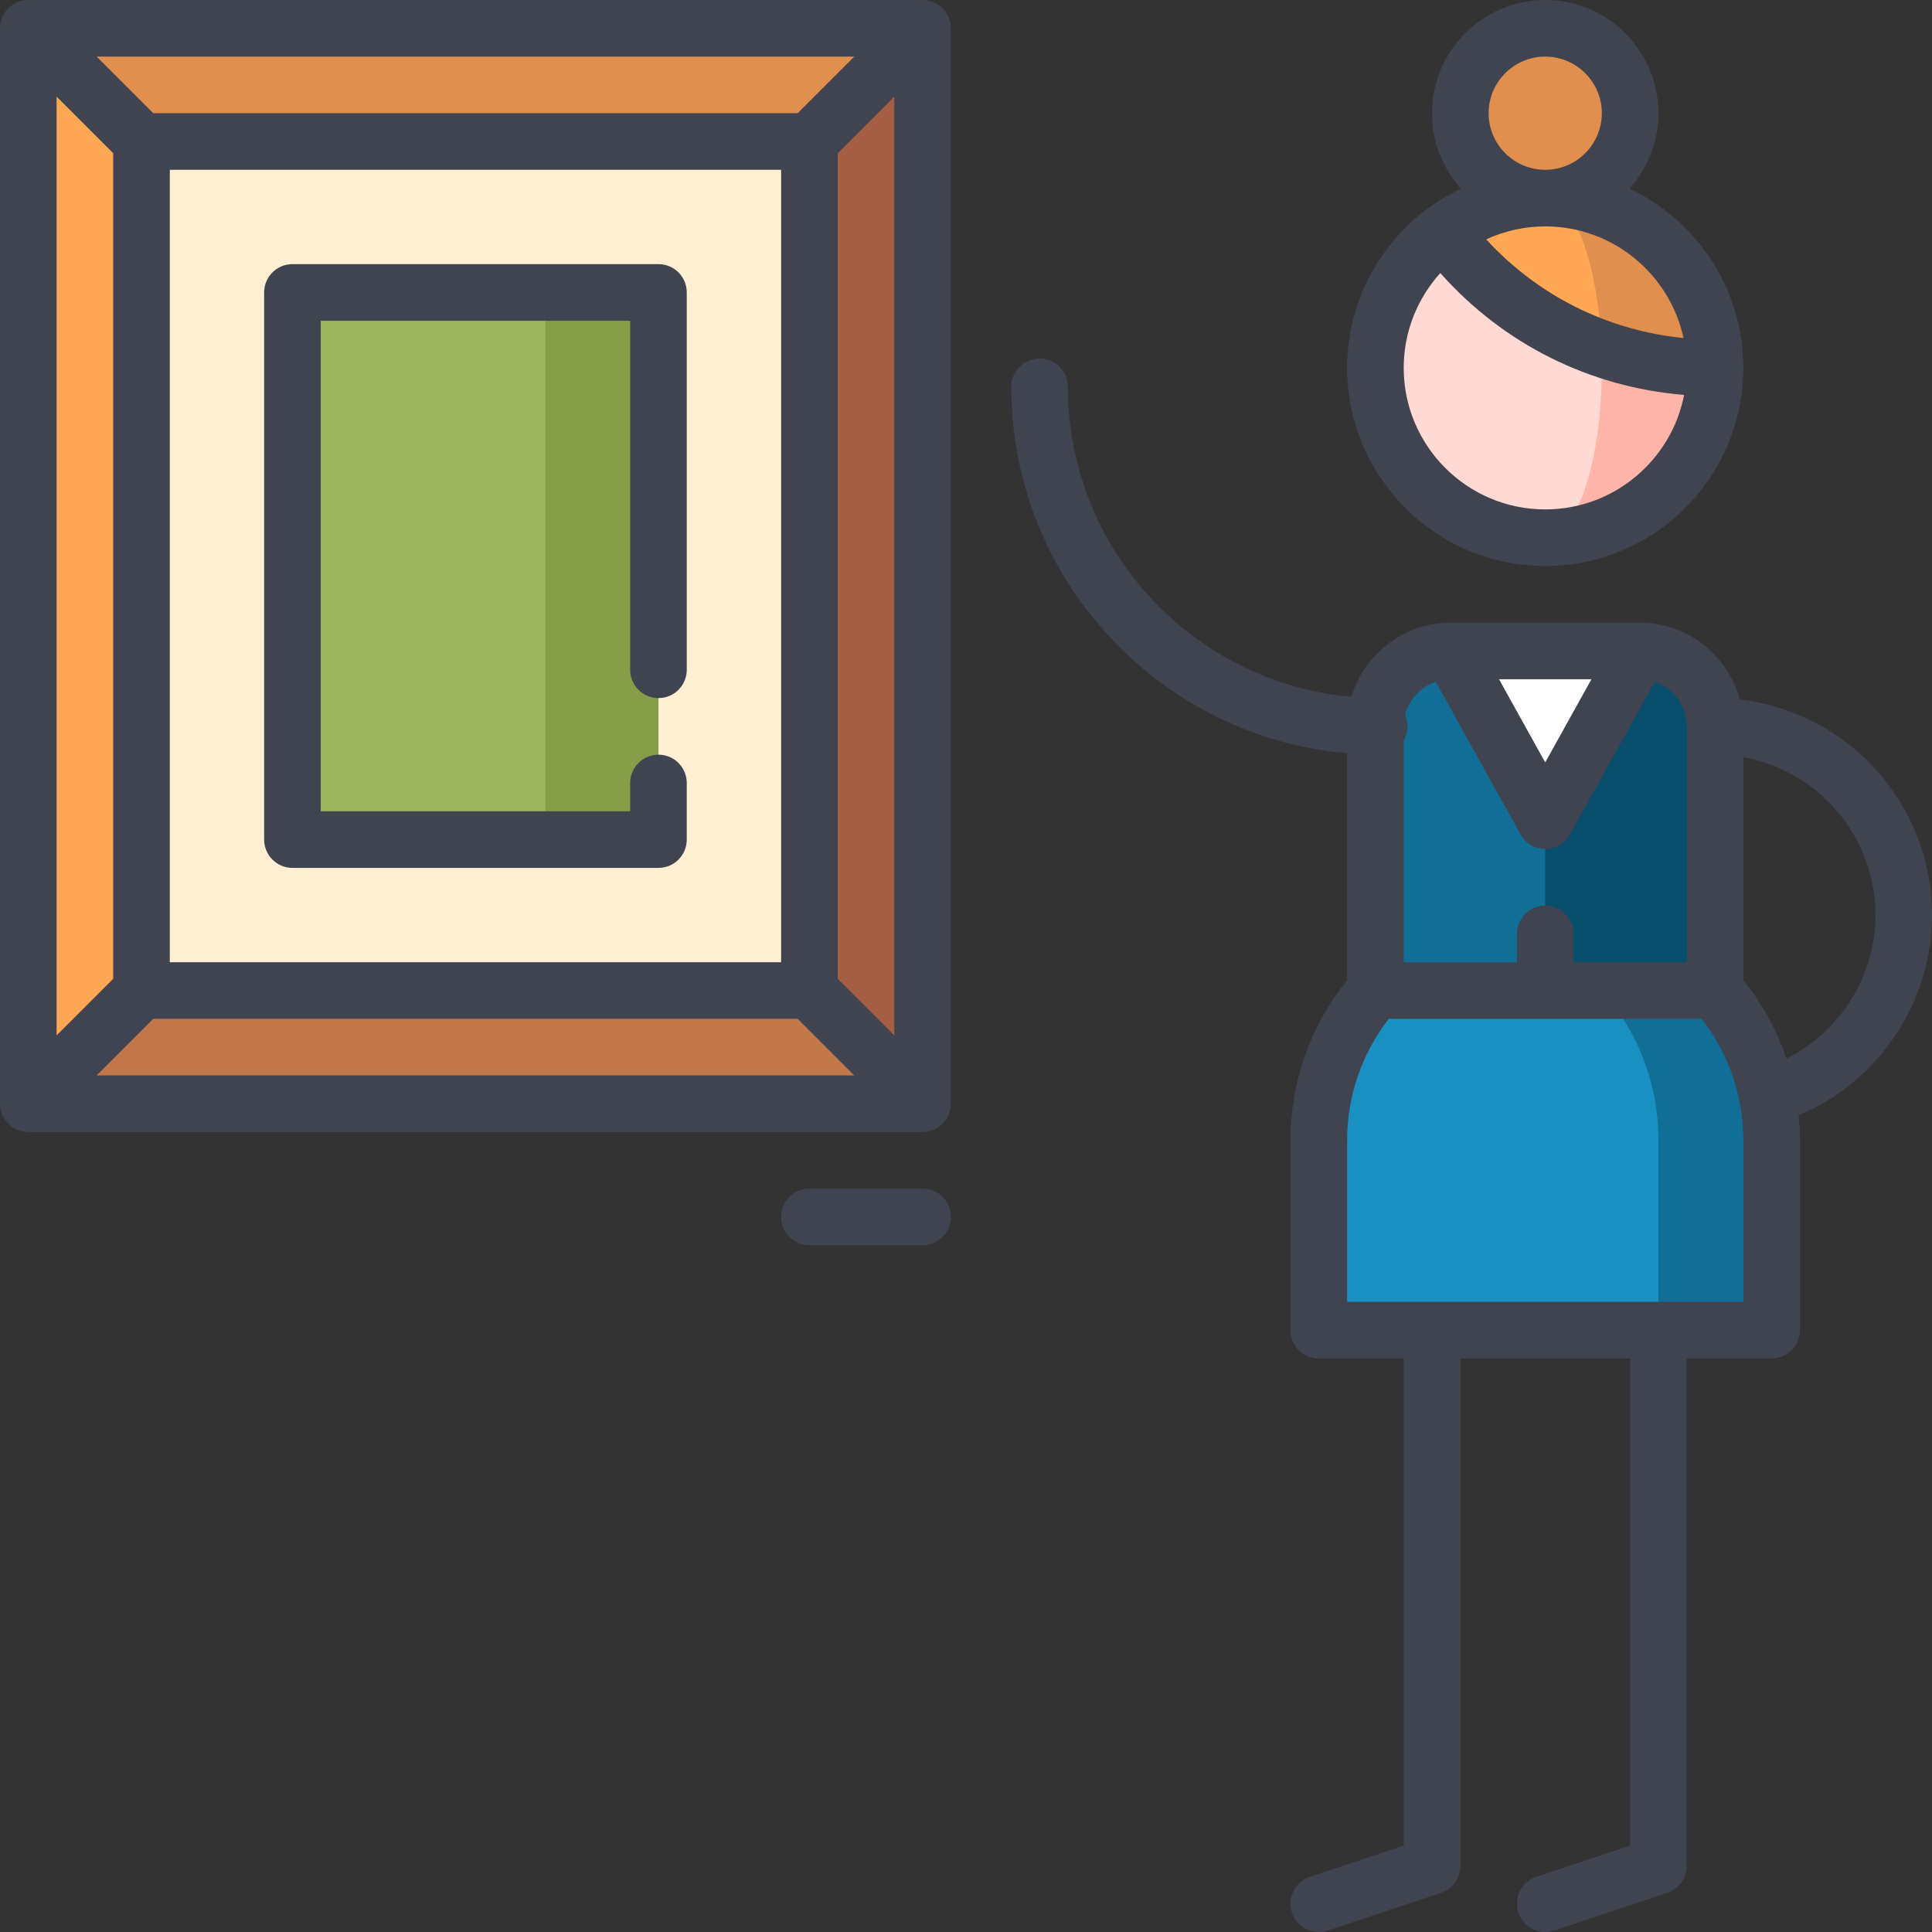 <?xml version="1.0"?>
<svg xmlns="http://www.w3.org/2000/svg" xmlns:xlink="http://www.w3.org/1999/xlink" xmlns:svgjs="http://svgjs.com/svgjs" version="1.1" width="512" height="512" x="0" y="0" viewBox="0 0 512.002 512.002" style="enable-background:new 0 0 512 512" xml:space="preserve" class=""><rect x="0" y="0" width="512.002" height="512.002" fill="#333333" stroke="none"/><g>
<polygon xmlns="http://www.w3.org/2000/svg" style="" points="7.501,7.5 67.501,150 184.501,150 244.501,7.5 " fill="#e18f4e" data-original="#e18f4e"/>
<polygon xmlns="http://www.w3.org/2000/svg" style="" points="184.501,150 67.501,150 7.501,292.5 244.501,292.5 " fill="#c27749" data-original="#c27749"/>
<polygon xmlns="http://www.w3.org/2000/svg" style="" points="97.501,97.5 7.501,7.5 7.501,292.5 97.501,202.5 " fill="#ffa754" data-original="#ffa754"/>
<polygon xmlns="http://www.w3.org/2000/svg" style="" points="154.501,97.5 154.501,202.5 244.501,292.5 244.501,7.5 " fill="#a45e43" data-original="#a45e43"/>
<rect xmlns="http://www.w3.org/2000/svg" x="37.501" y="37.5" style="" width="177" height="225" fill="#fff0d3" data-original="#fff0d3"/>
<polygon xmlns="http://www.w3.org/2000/svg" style="" points="144.501,77.5 114.501,150 144.501,222.5 174.501,222.5 174.501,77.5 " fill="#869e47" data-original="#869e47"/>
<rect xmlns="http://www.w3.org/2000/svg" x="77.5" y="77.5" style="" width="67" height="145" fill="#9db55f" data-original="#9db55f"/>
<path xmlns="http://www.w3.org/2000/svg" style="" d="M434.501,172.5l-55,14.998l30,105.002h45v-100C454.501,181.454,445.547,172.5,434.501,172.5z" fill="#084f6d" data-original="#084f6d"/>
<path xmlns="http://www.w3.org/2000/svg" style="" d="M384.501,172.5c-11.046,0-20,8.954-20,20v100h45V187.498L384.501,172.5z" fill="#116f97" data-original="#116f97"/>
<polygon xmlns="http://www.w3.org/2000/svg" style="" points="384.501,172.5 409.501,217.49 434.501,172.5 " fill="#ffffff" data-original="#ffffff"/>
<path xmlns="http://www.w3.org/2000/svg" style="" d="M454.501,262.5h-30l15,90h30v-50.335C469.501,286.954,463.83,273.075,454.501,262.5z" fill="#116f97" data-original="#116f97"/>
<path xmlns="http://www.w3.org/2000/svg" style="" d="M424.501,262.5h-60c-9.329,10.575-15,24.454-15,39.665V352.5h90v-50.335  C439.501,286.954,433.83,273.075,424.501,262.5z" fill="#1990c2" data-original="#1990c2" class=""/>
<path xmlns="http://www.w3.org/2000/svg" style="" d="M423.593,82.047L409.501,142.5c24.853,0,45-20.147,45-45L423.593,82.047z" fill="#ffb4a9" data-original="#ffb4a9" class=""/>
<path xmlns="http://www.w3.org/2000/svg" style="" d="M424.501,97.5c0-5.429-0.321-10.634-0.908-15.453l-41.095-20.546  c-10.928,8.21-17.997,21.278-17.997,35.998c0,24.853,20.147,45,45,45C417.785,142.5,424.501,122.353,424.501,97.5z" fill="#ffd9d4" data-original="#ffd9d4"/>
<g xmlns="http://www.w3.org/2000/svg">
	<circle style="" cx="409.5" cy="30" r="22.5" fill="#e18f4e" data-original="#e18f4e"/>
	<path style="" d="M409.501,52.5L424.4,92.332c9.413,3.341,19.543,5.168,30.101,5.168   C454.501,72.647,434.354,52.5,409.501,52.5z" fill="#e18f4e" data-original="#e18f4e"/>
</g>
<path xmlns="http://www.w3.org/2000/svg" style="" d="M409.501,52.5c-10.132,0-19.481,3.35-27.003,9.002c10.532,14.02,25.066,24.856,41.901,30.831  C423.545,69.915,417.202,52.5,409.501,52.5z" fill="#ffa754" data-original="#ffa754"/>
<path xmlns="http://www.w3.org/2000/svg" d="M244.501,315h-30c-4.142,0-7.5,3.358-7.5,7.5s3.358,7.5,7.5,7.5h30c4.142,0,7.5-3.358,7.5-7.5S248.643,315,244.501,315z" fill="#3f4450" data-original="#000000" style="" class=""/>
<path xmlns="http://www.w3.org/2000/svg" d="M244.501,0h-237c-4.142,0-7.5,3.358-7.5,7.5v285c0,4.142,3.358,7.5,7.5,7.5h237c4.142,0,7.5-3.358,7.5-7.5V7.5  C252.001,3.358,248.643,0,244.501,0z M15.001,25.606l15,15v218.787l-15,15C15.001,274.393,15.001,25.606,15.001,25.606z M45.001,255  V45h162v210H45.001z M211.395,30H40.607l-15-15h200.787L211.395,30z M40.607,270h170.787l15,15H25.607L40.607,270z M222.001,259.394  V40.606l15-15v248.787L222.001,259.394z" fill="#3f4450" data-original="#000000" style="" class=""/>
<path xmlns="http://www.w3.org/2000/svg" d="M174.501,70h-97c-4.142,0-7.5,3.358-7.5,7.5v145c0,4.142,3.358,7.5,7.5,7.5h97c4.142,0,7.5-3.358,7.5-7.5v-15  c0-4.142-3.358-7.5-7.5-7.5s-7.5,3.358-7.5,7.5v7.5h-82V85h82v92.5c0,4.142,3.358,7.5,7.5,7.5s7.5-3.358,7.5-7.5v-100  C182.001,73.358,178.643,70,174.501,70z" fill="#3f4450" data-original="#000000" style="" class=""/>
<path xmlns="http://www.w3.org/2000/svg" d="M512.001,242.5c0-29.486-22.313-53.846-50.938-57.115c-3.127-11.664-13.747-20.29-26.363-20.38  c-0.061-0.002-0.122-0.005-0.183-0.005c-0.016,0-50.016,0-50.016,0c-0.077,0.001-0.12,0.003-0.164,0.004  c-12.366,0.073-22.819,8.349-26.19,19.651c-42.056-3.735-75.146-39.144-75.146-82.155c0-4.142-3.357-7.5-7.5-7.5s-7.5,3.358-7.5,7.5  c0,50.897,39.204,92.804,89,97.125v60.134c-9.693,11.989-15,26.935-15,42.406V352.5c0,4.142,3.357,7.5,7.5,7.5h22.5v129.094  l-24.872,8.291c-3.929,1.31-6.053,5.557-4.743,9.487c1.048,3.143,3.974,5.13,7.114,5.13c0.786,0,1.586-0.125,2.373-0.387l30-10  c3.062-1.021,5.128-3.887,5.128-7.115V360h45v129.094l-24.872,8.291c-3.929,1.31-6.053,5.557-4.743,9.487  c1.048,3.143,3.974,5.13,7.114,5.13c0.786,0,1.586-0.125,2.373-0.387l30-10c3.062-1.021,5.128-3.887,5.128-7.115V360h22.5  c4.143,0,7.5-3.358,7.5-7.5v-50.335c0-2.216-0.121-4.419-0.336-6.606C497.758,286.72,512.001,265.764,512.001,242.5z M421.753,180  l-12.252,22.049L397.249,180H421.753z M380.467,180.681l22.479,40.452c1.322,2.38,3.832,3.857,6.556,3.857s5.233-1.477,6.556-3.857  l22.479-40.452c4.917,1.683,8.466,6.34,8.466,11.819V255h-30v-7.51c0-4.142-3.357-7.5-7.5-7.5s-7.5,3.358-7.5,7.5V255h-30v-58.769  c0.633-1.1,1-2.371,1-3.731c0-1.063-0.224-2.073-0.623-2.99C373.399,185.373,376.476,182.047,380.467,180.681z M462.001,345h-105  v-42.835c0-11.687,3.905-22.982,11.038-32.165h82.924c7.133,9.183,11.038,20.478,11.038,32.165V345z M473.431,280.55  c-2.539-7.502-6.384-14.55-11.43-20.792v-59.083c19.868,3.554,35,20.949,35,41.824C497.001,258.744,487.608,273.462,473.431,280.55z  " fill="#3f4450" data-original="#000000" style="" class=""/>
<path xmlns="http://www.w3.org/2000/svg" d="M409.501,150c28.948,0,52.5-23.551,52.5-52.5c0-20.965-12.356-39.091-30.165-47.499c4.762-5.312,7.665-12.323,7.665-20.001  c0-16.542-13.458-30-30-30s-30,13.458-30,30c0,7.678,2.903,14.689,7.665,20.001c-17.808,8.408-30.165,26.534-30.165,47.499  C357.001,126.449,380.553,150,409.501,150z M446.152,89.58c-20.154-2-38.58-11.212-52.297-26.147  C398.62,61.236,403.918,60,409.501,60C427.461,60,442.506,72.694,446.152,89.58z M394.501,30c0-8.271,6.729-15,15-15s15,6.729,15,15  s-6.729,15-15,15S394.501,38.271,394.501,30z M381.701,72.361c16.692,18.804,39.576,30.244,64.607,32.299  C442.955,121.924,427.73,135,409.501,135c-20.678,0-37.5-16.822-37.5-37.5C372.001,87.837,375.676,79.017,381.701,72.361z" fill="#3f4450" data-original="#000000" style="" class=""/>
<g xmlns="http://www.w3.org/2000/svg">
</g>
<g xmlns="http://www.w3.org/2000/svg">
</g>
<g xmlns="http://www.w3.org/2000/svg">
</g>
<g xmlns="http://www.w3.org/2000/svg">
</g>
<g xmlns="http://www.w3.org/2000/svg">
</g>
<g xmlns="http://www.w3.org/2000/svg">
</g>
<g xmlns="http://www.w3.org/2000/svg">
</g>
<g xmlns="http://www.w3.org/2000/svg">
</g>
<g xmlns="http://www.w3.org/2000/svg">
</g>
<g xmlns="http://www.w3.org/2000/svg">
</g>
<g xmlns="http://www.w3.org/2000/svg">
</g>
<g xmlns="http://www.w3.org/2000/svg">
</g>
<g xmlns="http://www.w3.org/2000/svg">
</g>
<g xmlns="http://www.w3.org/2000/svg">
</g>
<g xmlns="http://www.w3.org/2000/svg">
</g>
</g></svg>
